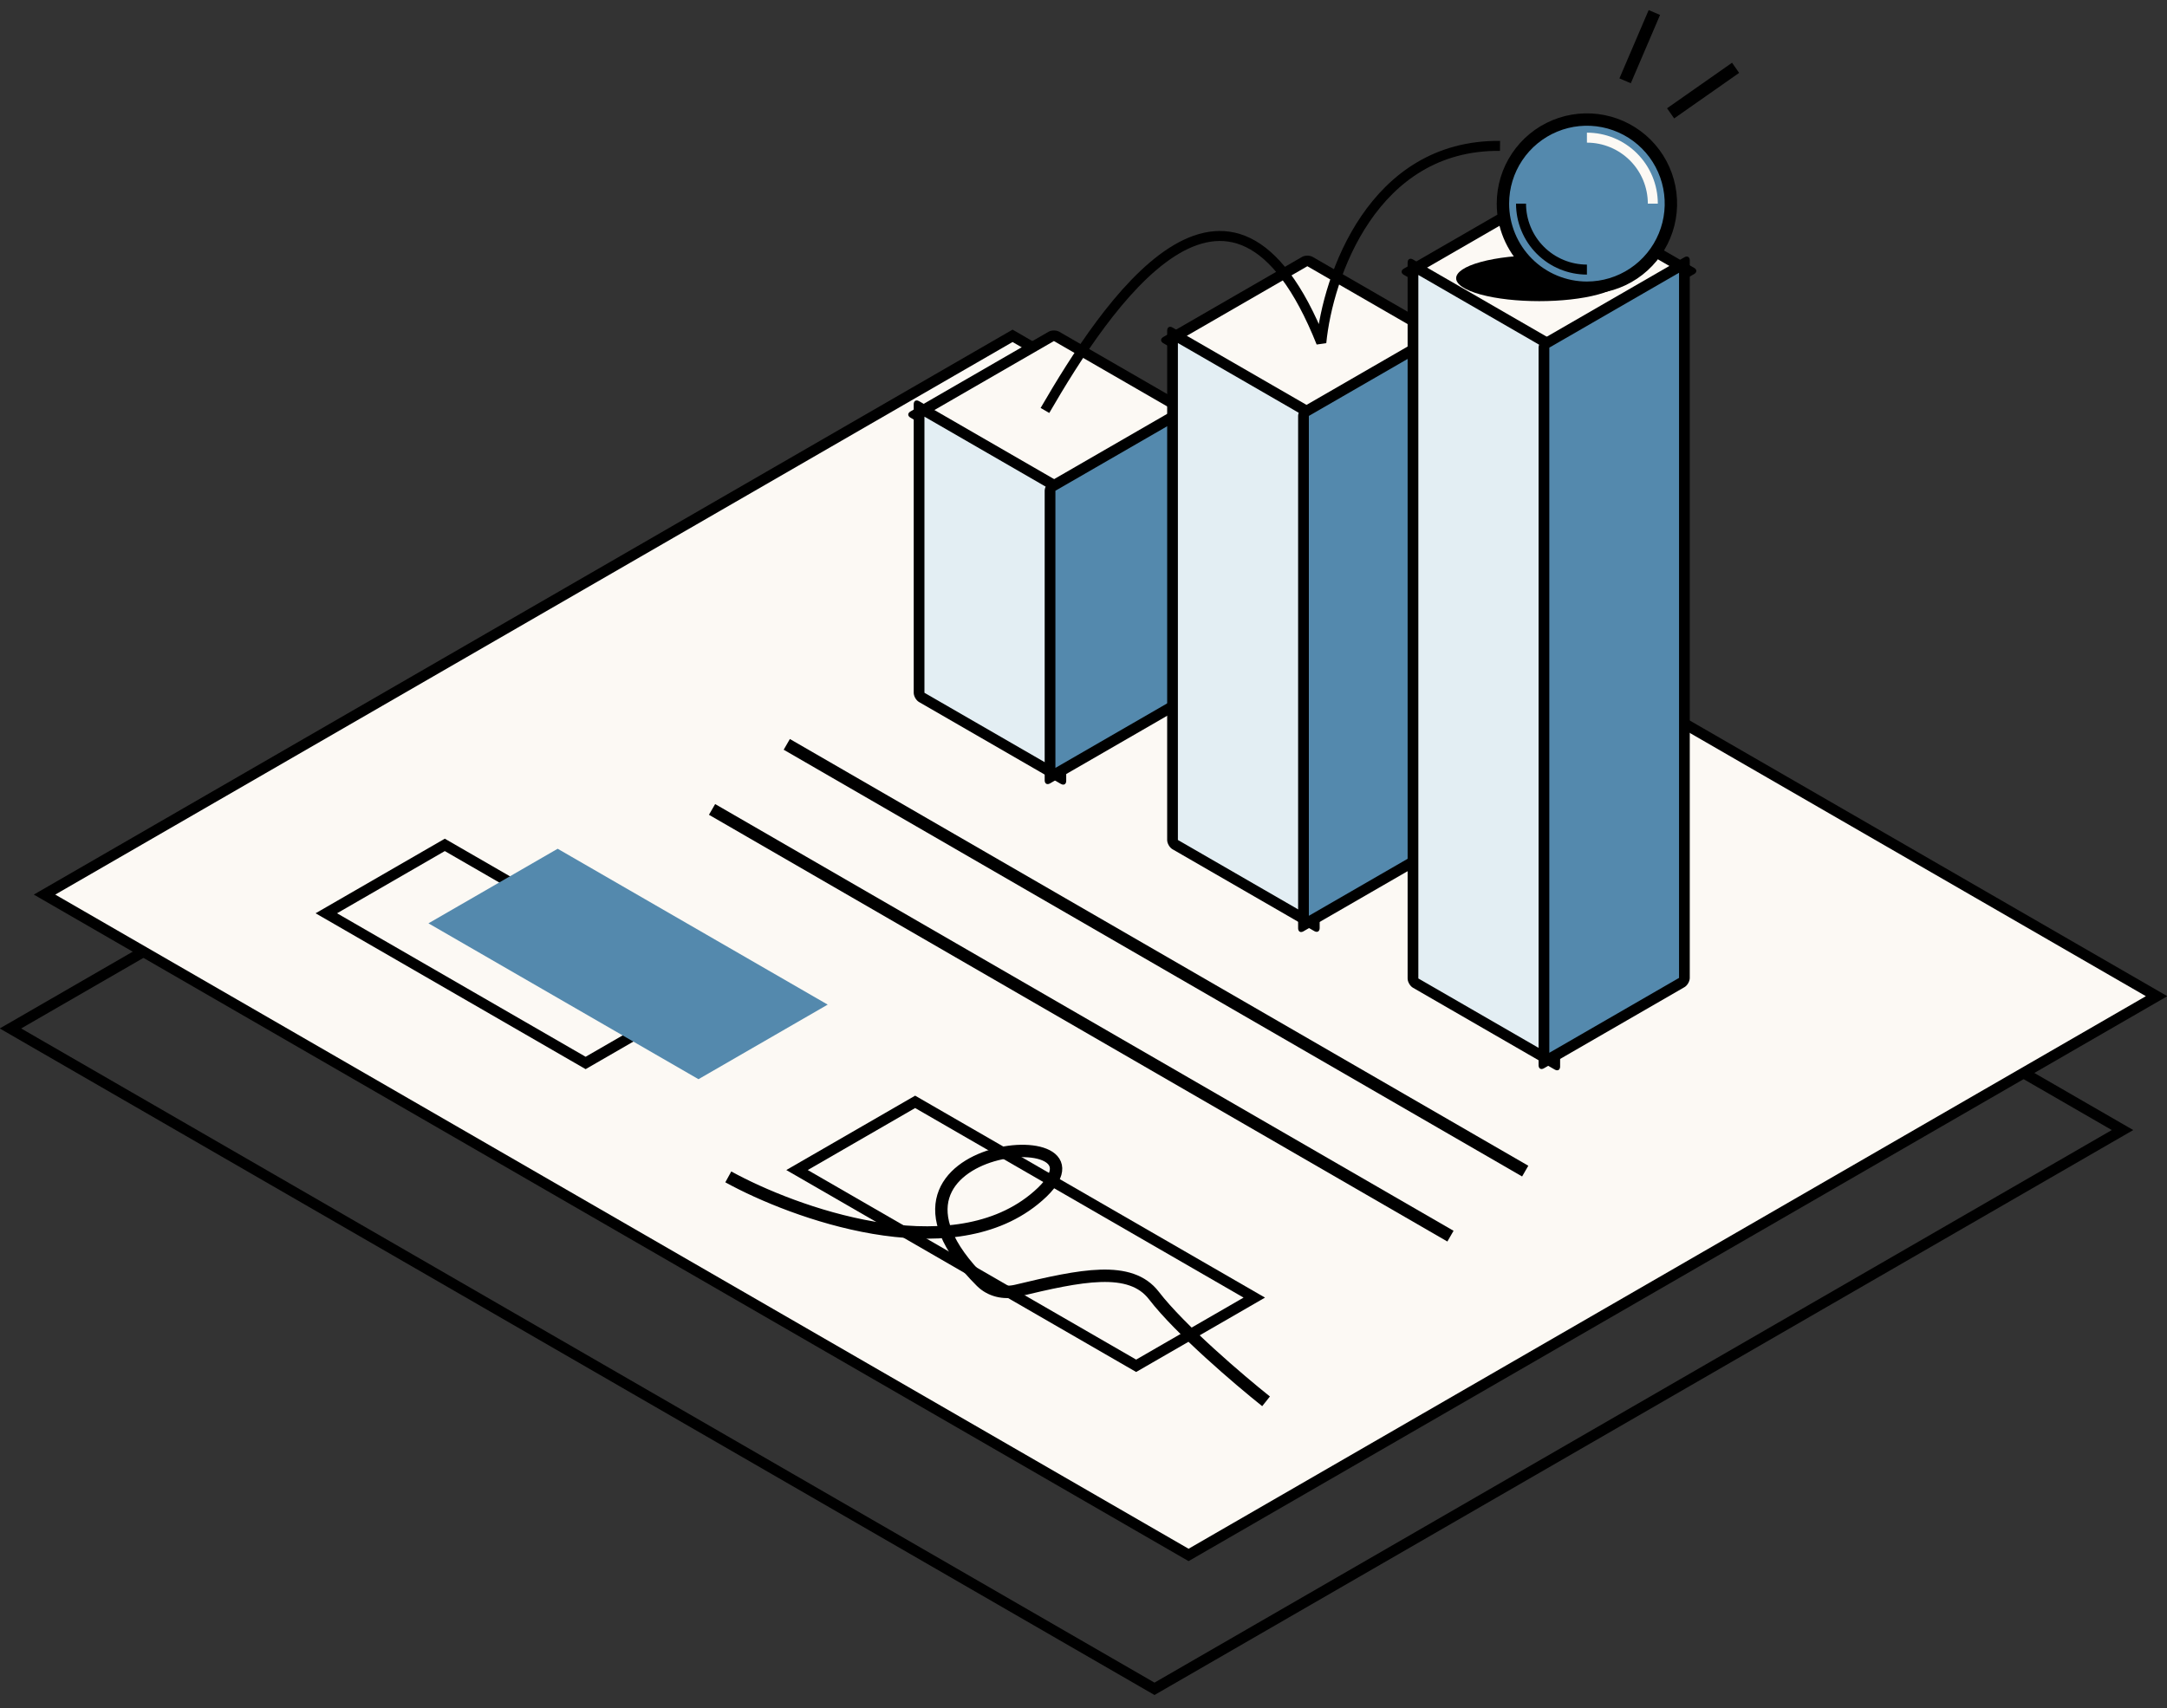 <svg width="175" height="138" viewBox="0 0 175 138" fill="none" xmlns="http://www.w3.org/2000/svg">
<rect x="0" y="0" width="175" height="138" fill="#333333" stroke="none"/>
<rect x="-5.96046e-08" y="0.5" width="106.685" height="90.271" transform="matrix(0.866 0.5 -0.866 0.5 79.452 37.692)" stroke="black"/>
<rect x="-8.9407e-08" y="0.5" width="106.685" height="90.271" transform="matrix(0.866 0.5 -0.866 0.5 82.204 26.878)" fill="#FCF9F4" stroke="black"/>
<rect x="-8.9407e-08" y="0.5" width="24.181" height="11.049" transform="matrix(0.866 0.5 -0.866 0.5 36.354 67.999)" stroke="black"/>
<rect width="25.181" height="12.049" transform="matrix(0.866 0.5 -0.866 0.5 45.035 68.561)" fill="#5489AD"/>
<rect x="-8.9407e-08" y="0.5" width="31.625" height="11.016" transform="matrix(0.866 0.5 -0.866 0.5 74.338 88.756)" stroke="black"/>
<path d="M63.538 60.129L123.171 94.6" stroke="black"/>
<path d="M57.503 65.384L117.135 99.855" stroke="black"/>
<rect x="5.96046e-08" y="-0.5" width="13.188" height="12.877" transform="matrix(0.866 0.5 -0.866 0.5 84.678 27.299)" fill="#FCF9F4" stroke="black" stroke-linejoin="round"/>
<rect x="-0.433" y="-0.75" width="13.22" height="23.305" transform="matrix(0.866 0.5 -1.7439e-07 1 74.597 33.873)" fill="#E3EEF3" stroke="black" stroke-linejoin="round"/>
<rect x="0.433" y="-0.75" width="13.22" height="23.387" transform="matrix(-0.866 0.5 -1.7439e-07 1 96.622 33.316)" fill="#5489AD" stroke="black" stroke-linejoin="round"/>
<rect x="5.96046e-08" y="-0.5" width="13.188" height="12.934" transform="matrix(0.866 0.5 -0.866 0.5 105.145 21.255)" fill="#FCF9F4" stroke="black" stroke-linejoin="round"/>
<rect x="-0.433" y="-0.75" width="13.22" height="41.144" transform="matrix(0.866 0.5 -1.7439e-07 1 95.065 27.925)" fill="#E3EEF3" stroke="black" stroke-linejoin="round"/>
<rect x="0.433" y="-0.75" width="13.22" height="41.379" transform="matrix(-0.866 0.5 -1.7439e-07 1 117.089 27.272)" fill="#5489AD" stroke="black" stroke-linejoin="round"/>
<rect x="5.96046e-08" y="-0.5" width="12.971" height="13.099" transform="matrix(0.866 0.5 -0.866 0.5 124.712 15.652)" fill="#FCF9F4" stroke="black" stroke-linejoin="round"/>
<rect x="-0.433" y="-0.75" width="13.22" height="57.827" transform="matrix(0.866 0.5 -1.7439e-07 1 114.483 22.428)" fill="#E3EEF3" stroke="black" stroke-linejoin="round"/>
<rect x="0.433" y="-0.75" width="13.098" height="57.962" transform="matrix(-0.866 0.5 -1.7439e-07 1 136.402 21.816)" fill="#5489AD" stroke="black" stroke-linejoin="round"/>
<path d="M58.815 95.067C64.15 98.001 76.554 102.476 83.481 96.906C91.874 90.158 67.608 91.924 79.242 103.521C79.983 104.259 81.068 104.511 82.085 104.267C87.319 103.01 91.283 102.175 93.19 104.657C95.29 107.39 100.1 111.489 102.243 113.197" stroke="black"/>
<path d="M119.582 21.162C116.944 21.885 116.93 23.058 119.55 23.783C122.17 24.508 126.436 24.507 129.073 23.783C131.711 23.06 131.725 21.887 129.105 21.162C126.485 20.437 122.219 20.437 119.582 21.162Z" fill="black"/>
<path d="M128.155 23.241C129.496 23.241 130.808 22.842 131.923 22.096C133.039 21.35 133.908 20.289 134.421 19.048C134.935 17.807 135.069 16.441 134.807 15.123C134.546 13.805 133.9 12.595 132.951 11.645C132.002 10.695 130.794 10.049 129.478 9.787C128.163 9.525 126.799 9.659 125.56 10.173C124.32 10.687 123.261 11.557 122.516 12.675C121.77 13.791 121.372 15.105 121.372 16.448C121.372 17.34 121.548 18.224 121.889 19.048C122.23 19.872 122.729 20.621 123.359 21.251C123.989 21.882 124.737 22.382 125.56 22.724C126.383 23.065 127.265 23.241 128.155 23.241Z" fill="#5489AD" stroke="black"/>
<path d="M133.477 16.448C133.477 15.035 132.916 13.679 131.918 12.68C130.92 11.681 129.566 11.119 128.155 11.119" stroke="#FCF9F4" stroke-width="0.807" stroke-miterlimit="10"/>
<path d="M122.833 16.448C122.833 17.148 122.97 17.841 123.238 18.487C123.505 19.134 123.897 19.721 124.391 20.216C124.886 20.711 125.472 21.104 126.118 21.371C126.764 21.639 127.456 21.777 128.155 21.777" stroke="black" stroke-width="0.807" stroke-miterlimit="10"/>
<path d="M84.386 33.156C89.24 24.792 99.357 9.288 106.704 27.681C107.229 22.338 110.85 11.679 121.137 11.784" stroke="black" stroke-width="0.807"/>
<path d="M133.601 1.011L131.239 6.528" stroke="black"/>
<path d="M134.913 9.156L140.161 5.478" stroke="black"/>
</svg>
